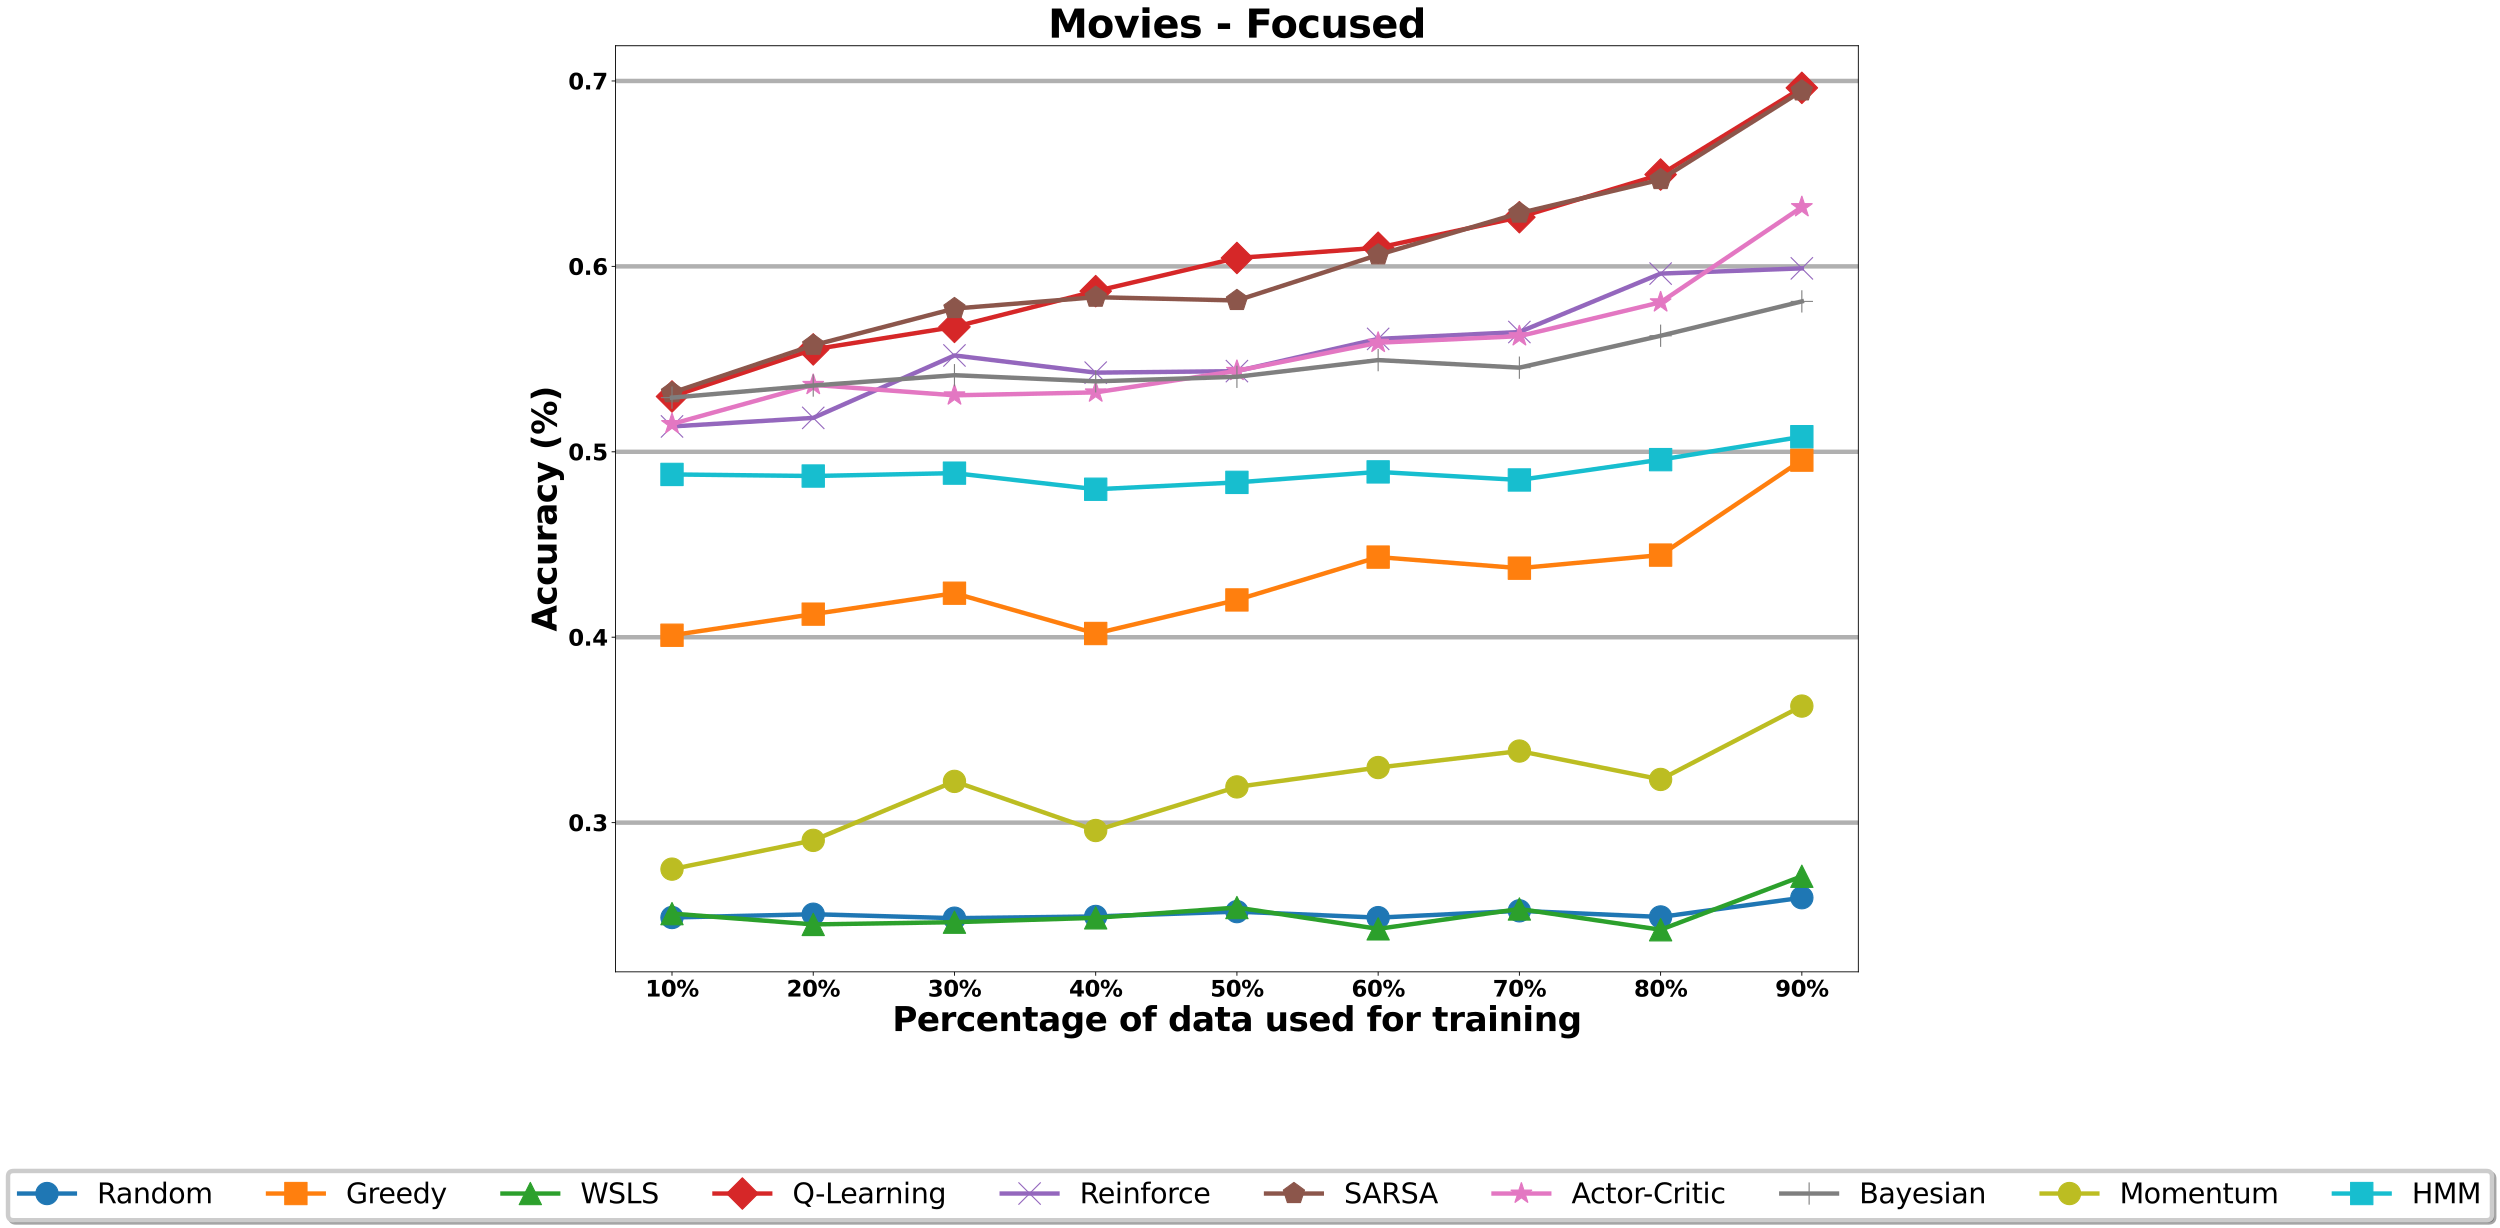 <?xml version="1.0" encoding="utf-8" standalone="no"?>
<!DOCTYPE svg PUBLIC "-//W3C//DTD SVG 1.1//EN"
  "http://www.w3.org/Graphics/SVG/1.1/DTD/svg11.dtd">
<svg xmlns:xlink="http://www.w3.org/1999/xlink" width="2244.892pt" height="1102.889pt" viewBox="0 0 2244.892 1102.889" xmlns="http://www.w3.org/2000/svg" version="1.1">
 <defs>
  <style type="text/css">*{stroke-linejoin: round; stroke-linecap: butt}</style>
 </defs>
 <g id="figure_1">
  <g id="patch_1">
   <path d="M 0 1102.889 
L 2244.892 1102.889 
L 2244.892 0 
L 0 0 
z
" style="fill: #ffffff"/>
  </g>
  <g id="axes_1">
   <g id="patch_2">
    <path d="M 552.7 872.673 
L 1668.7 872.673 
L 1668.7 41.073 
L 552.7 41.073 
z
" style="fill: #ffffff"/>
   </g>
   <g id="matplotlib.axis_1">
    <g id="xtick_1">
     <g id="line2d_1">
      <defs>
       <path id="m1425568278" d="M 0 0 
L 0 3.5 
" style="stroke: #000000; stroke-width: 0.8"/>
      </defs>
      <g>
       <use xlink:href="#m1425568278" x="603.427" y="872.673" style="stroke: #000000; stroke-width: 0.8"/>
      </g>
     </g>
     <g id="text_1">
      <!-- 10% -->
      <g transform="translate(579.491 894.87) scale(0.2 -0.2)">
       <defs>
        <path id="DejaVuSans-Bold-31" d="M 750 831 
L 1813 831 
L 1813 3847 
L 722 3622 
L 722 4441 
L 1806 4666 
L 2950 4666 
L 2950 831 
L 4013 831 
L 4013 0 
L 750 0 
L 750 831 
z
" transform="scale(0.016)"/>
        <path id="DejaVuSans-Bold-30" d="M 2944 2338 
Q 2944 3213 2780 3570 
Q 2616 3928 2228 3928 
Q 1841 3928 1675 3570 
Q 1509 3213 1509 2338 
Q 1509 1453 1675 1090 
Q 1841 728 2228 728 
Q 2613 728 2778 1090 
Q 2944 1453 2944 2338 
z
M 4147 2328 
Q 4147 1169 3647 539 
Q 3147 -91 2228 -91 
Q 1306 -91 806 539 
Q 306 1169 306 2328 
Q 306 3491 806 4120 
Q 1306 4750 2228 4750 
Q 3147 4750 3647 4120 
Q 4147 3491 4147 2328 
z
" transform="scale(0.016)"/>
        <path id="DejaVuSans-Bold-25" d="M 4959 1925 
Q 4738 1925 4616 1733 
Q 4494 1541 4494 1184 
Q 4494 825 4614 633 
Q 4734 441 4959 441 
Q 5184 441 5303 633 
Q 5422 825 5422 1184 
Q 5422 1541 5301 1733 
Q 5181 1925 4959 1925 
z
M 4959 2450 
Q 5541 2450 5875 2112 
Q 6209 1775 6209 1184 
Q 6209 594 5875 251 
Q 5541 -91 4959 -91 
Q 4378 -91 4042 251 
Q 3706 594 3706 1184 
Q 3706 1772 4042 2111 
Q 4378 2450 4959 2450 
z
M 2094 -91 
L 1403 -91 
L 4319 4750 
L 5013 4750 
L 2094 -91 
z
M 1453 4750 
Q 2034 4750 2367 4411 
Q 2700 4072 2700 3481 
Q 2700 2891 2367 2550 
Q 2034 2209 1453 2209 
Q 872 2209 539 2550 
Q 206 2891 206 3481 
Q 206 4072 539 4411 
Q 872 4750 1453 4750 
z
M 1453 4225 
Q 1228 4225 1106 4031 
Q 984 3838 984 3481 
Q 984 3122 1106 2926 
Q 1228 2731 1453 2731 
Q 1678 2731 1798 2926 
Q 1919 3122 1919 3481 
Q 1919 3838 1797 4031 
Q 1675 4225 1453 4225 
z
" transform="scale(0.016)"/>
       </defs>
       <use xlink:href="#DejaVuSans-Bold-31"/>
       <use xlink:href="#DejaVuSans-Bold-30" x="69.58"/>
       <use xlink:href="#DejaVuSans-Bold-25" x="139.16"/>
      </g>
     </g>
    </g>
    <g id="xtick_2">
     <g id="line2d_2">
      <g>
       <use xlink:href="#m1425568278" x="730.245" y="872.673" style="stroke: #000000; stroke-width: 0.8"/>
      </g>
     </g>
     <g id="text_2">
      <!-- 20% -->
      <g transform="translate(706.31 894.87) scale(0.2 -0.2)">
       <defs>
        <path id="DejaVuSans-Bold-32" d="M 1844 884 
L 3897 884 
L 3897 0 
L 506 0 
L 506 884 
L 2209 2388 
Q 2438 2594 2547 2791 
Q 2656 2988 2656 3200 
Q 2656 3528 2436 3728 
Q 2216 3928 1850 3928 
Q 1569 3928 1234 3808 
Q 900 3688 519 3450 
L 519 4475 
Q 925 4609 1322 4679 
Q 1719 4750 2100 4750 
Q 2938 4750 3402 4381 
Q 3866 4013 3866 3353 
Q 3866 2972 3669 2642 
Q 3472 2313 2841 1759 
L 1844 884 
z
" transform="scale(0.016)"/>
       </defs>
       <use xlink:href="#DejaVuSans-Bold-32"/>
       <use xlink:href="#DejaVuSans-Bold-30" x="69.58"/>
       <use xlink:href="#DejaVuSans-Bold-25" x="139.16"/>
      </g>
     </g>
    </g>
    <g id="xtick_3">
     <g id="line2d_3">
      <g>
       <use xlink:href="#m1425568278" x="857.064" y="872.673" style="stroke: #000000; stroke-width: 0.8"/>
      </g>
     </g>
     <g id="text_3">
      <!-- 30% -->
      <g transform="translate(833.128 894.87) scale(0.2 -0.2)">
       <defs>
        <path id="DejaVuSans-Bold-33" d="M 2981 2516 
Q 3453 2394 3698 2092 
Q 3944 1791 3944 1325 
Q 3944 631 3412 270 
Q 2881 -91 1863 -91 
Q 1503 -91 1142 -33 
Q 781 25 428 141 
L 428 1069 
Q 766 900 1098 814 
Q 1431 728 1753 728 
Q 2231 728 2486 893 
Q 2741 1059 2741 1369 
Q 2741 1688 2480 1852 
Q 2219 2016 1709 2016 
L 1228 2016 
L 1228 2791 
L 1734 2791 
Q 2188 2791 2409 2933 
Q 2631 3075 2631 3366 
Q 2631 3634 2415 3781 
Q 2200 3928 1806 3928 
Q 1516 3928 1219 3862 
Q 922 3797 628 3669 
L 628 4550 
Q 984 4650 1334 4700 
Q 1684 4750 2022 4750 
Q 2931 4750 3382 4451 
Q 3834 4153 3834 3553 
Q 3834 3144 3618 2883 
Q 3403 2622 2981 2516 
z
" transform="scale(0.016)"/>
       </defs>
       <use xlink:href="#DejaVuSans-Bold-33"/>
       <use xlink:href="#DejaVuSans-Bold-30" x="69.58"/>
       <use xlink:href="#DejaVuSans-Bold-25" x="139.16"/>
      </g>
     </g>
    </g>
    <g id="xtick_4">
     <g id="line2d_4">
      <g>
       <use xlink:href="#m1425568278" x="983.882" y="872.673" style="stroke: #000000; stroke-width: 0.8"/>
      </g>
     </g>
     <g id="text_4">
      <!-- 40% -->
      <g transform="translate(959.946 894.87) scale(0.2 -0.2)">
       <defs>
        <path id="DejaVuSans-Bold-34" d="M 2356 3675 
L 1038 1722 
L 2356 1722 
L 2356 3675 
z
M 2156 4666 
L 3494 4666 
L 3494 1722 
L 4159 1722 
L 4159 850 
L 3494 850 
L 3494 0 
L 2356 0 
L 2356 850 
L 288 850 
L 288 1881 
L 2156 4666 
z
" transform="scale(0.016)"/>
       </defs>
       <use xlink:href="#DejaVuSans-Bold-34"/>
       <use xlink:href="#DejaVuSans-Bold-30" x="69.58"/>
       <use xlink:href="#DejaVuSans-Bold-25" x="139.16"/>
      </g>
     </g>
    </g>
    <g id="xtick_5">
     <g id="line2d_5">
      <g>
       <use xlink:href="#m1425568278" x="1110.7" y="872.673" style="stroke: #000000; stroke-width: 0.8"/>
      </g>
     </g>
     <g id="text_5">
      <!-- 50% -->
      <g transform="translate(1086.764 894.87) scale(0.2 -0.2)">
       <defs>
        <path id="DejaVuSans-Bold-35" d="M 678 4666 
L 3669 4666 
L 3669 3781 
L 1638 3781 
L 1638 3059 
Q 1775 3097 1914 3117 
Q 2053 3138 2203 3138 
Q 3056 3138 3531 2711 
Q 4006 2284 4006 1522 
Q 4006 766 3489 337 
Q 2972 -91 2053 -91 
Q 1656 -91 1267 -14 
Q 878 63 494 219 
L 494 1166 
Q 875 947 1217 837 
Q 1559 728 1863 728 
Q 2300 728 2551 942 
Q 2803 1156 2803 1522 
Q 2803 1891 2551 2103 
Q 2300 2316 1863 2316 
Q 1603 2316 1309 2248 
Q 1016 2181 678 2041 
L 678 4666 
z
" transform="scale(0.016)"/>
       </defs>
       <use xlink:href="#DejaVuSans-Bold-35"/>
       <use xlink:href="#DejaVuSans-Bold-30" x="69.58"/>
       <use xlink:href="#DejaVuSans-Bold-25" x="139.16"/>
      </g>
     </g>
    </g>
    <g id="xtick_6">
     <g id="line2d_6">
      <g>
       <use xlink:href="#m1425568278" x="1237.518" y="872.673" style="stroke: #000000; stroke-width: 0.8"/>
      </g>
     </g>
     <g id="text_6">
      <!-- 60% -->
      <g transform="translate(1213.582 894.87) scale(0.2 -0.2)">
       <defs>
        <path id="DejaVuSans-Bold-36" d="M 2316 2303 
Q 2000 2303 1842 2098 
Q 1684 1894 1684 1484 
Q 1684 1075 1842 870 
Q 2000 666 2316 666 
Q 2634 666 2792 870 
Q 2950 1075 2950 1484 
Q 2950 1894 2792 2098 
Q 2634 2303 2316 2303 
z
M 3803 4544 
L 3803 3681 
Q 3506 3822 3243 3889 
Q 2981 3956 2731 3956 
Q 2194 3956 1894 3657 
Q 1594 3359 1544 2772 
Q 1750 2925 1990 3001 
Q 2231 3078 2516 3078 
Q 3231 3078 3670 2659 
Q 4109 2241 4109 1563 
Q 4109 813 3618 361 
Q 3128 -91 2303 -91 
Q 1394 -91 895 523 
Q 397 1138 397 2266 
Q 397 3422 980 4083 
Q 1563 4744 2578 4744 
Q 2900 4744 3203 4694 
Q 3506 4644 3803 4544 
z
" transform="scale(0.016)"/>
       </defs>
       <use xlink:href="#DejaVuSans-Bold-36"/>
       <use xlink:href="#DejaVuSans-Bold-30" x="69.58"/>
       <use xlink:href="#DejaVuSans-Bold-25" x="139.16"/>
      </g>
     </g>
    </g>
    <g id="xtick_7">
     <g id="line2d_7">
      <g>
       <use xlink:href="#m1425568278" x="1364.336" y="872.673" style="stroke: #000000; stroke-width: 0.8"/>
      </g>
     </g>
     <g id="text_7">
      <!-- 70% -->
      <g transform="translate(1340.4 894.87) scale(0.2 -0.2)">
       <defs>
        <path id="DejaVuSans-Bold-37" d="M 428 4666 
L 3944 4666 
L 3944 3988 
L 2125 0 
L 953 0 
L 2675 3781 
L 428 3781 
L 428 4666 
z
" transform="scale(0.016)"/>
       </defs>
       <use xlink:href="#DejaVuSans-Bold-37"/>
       <use xlink:href="#DejaVuSans-Bold-30" x="69.58"/>
       <use xlink:href="#DejaVuSans-Bold-25" x="139.16"/>
      </g>
     </g>
    </g>
    <g id="xtick_8">
     <g id="line2d_8">
      <g>
       <use xlink:href="#m1425568278" x="1491.155" y="872.673" style="stroke: #000000; stroke-width: 0.8"/>
      </g>
     </g>
     <g id="text_8">
      <!-- 80% -->
      <g transform="translate(1467.219 894.87) scale(0.2 -0.2)">
       <defs>
        <path id="DejaVuSans-Bold-38" d="M 2228 2088 
Q 1891 2088 1709 1903 
Q 1528 1719 1528 1375 
Q 1528 1031 1709 848 
Q 1891 666 2228 666 
Q 2563 666 2741 848 
Q 2919 1031 2919 1375 
Q 2919 1722 2741 1905 
Q 2563 2088 2228 2088 
z
M 1350 2484 
Q 925 2613 709 2878 
Q 494 3144 494 3541 
Q 494 4131 934 4440 
Q 1375 4750 2228 4750 
Q 3075 4750 3515 4442 
Q 3956 4134 3956 3541 
Q 3956 3144 3739 2878 
Q 3522 2613 3097 2484 
Q 3572 2353 3814 2058 
Q 4056 1763 4056 1313 
Q 4056 619 3595 264 
Q 3134 -91 2228 -91 
Q 1319 -91 855 264 
Q 391 619 391 1313 
Q 391 1763 633 2058 
Q 875 2353 1350 2484 
z
M 1631 3419 
Q 1631 3141 1786 2991 
Q 1941 2841 2228 2841 
Q 2509 2841 2662 2991 
Q 2816 3141 2816 3419 
Q 2816 3697 2662 3845 
Q 2509 3994 2228 3994 
Q 1941 3994 1786 3844 
Q 1631 3694 1631 3419 
z
" transform="scale(0.016)"/>
       </defs>
       <use xlink:href="#DejaVuSans-Bold-38"/>
       <use xlink:href="#DejaVuSans-Bold-30" x="69.58"/>
       <use xlink:href="#DejaVuSans-Bold-25" x="139.16"/>
      </g>
     </g>
    </g>
    <g id="xtick_9">
     <g id="line2d_9">
      <g>
       <use xlink:href="#m1425568278" x="1617.973" y="872.673" style="stroke: #000000; stroke-width: 0.8"/>
      </g>
     </g>
     <g id="text_9">
      <!-- 90% -->
      <g transform="translate(1594.037 894.87) scale(0.2 -0.2)">
       <defs>
        <path id="DejaVuSans-Bold-39" d="M 641 103 
L 641 966 
Q 928 831 1190 764 
Q 1453 697 1709 697 
Q 2247 697 2547 995 
Q 2847 1294 2900 1881 
Q 2688 1725 2447 1647 
Q 2206 1569 1925 1569 
Q 1209 1569 770 1986 
Q 331 2403 331 3084 
Q 331 3838 820 4291 
Q 1309 4744 2131 4744 
Q 3044 4744 3544 4128 
Q 4044 3513 4044 2388 
Q 4044 1231 3459 570 
Q 2875 -91 1856 -91 
Q 1528 -91 1228 -42 
Q 928 6 641 103 
z
M 2125 2350 
Q 2441 2350 2600 2554 
Q 2759 2759 2759 3169 
Q 2759 3575 2600 3781 
Q 2441 3988 2125 3988 
Q 1809 3988 1650 3781 
Q 1491 3575 1491 3169 
Q 1491 2759 1650 2554 
Q 1809 2350 2125 2350 
z
" transform="scale(0.016)"/>
       </defs>
       <use xlink:href="#DejaVuSans-Bold-39"/>
       <use xlink:href="#DejaVuSans-Bold-30" x="69.58"/>
       <use xlink:href="#DejaVuSans-Bold-25" x="139.16"/>
      </g>
     </g>
    </g>
    <g id="text_10">
     <!-- Percentage of data used for training -->
     <g transform="translate(801.285 925.825) scale(0.3 -0.3)">
      <defs>
       <path id="DejaVuSans-Bold-50" d="M 588 4666 
L 2584 4666 
Q 3475 4666 3951 4270 
Q 4428 3875 4428 3144 
Q 4428 2409 3951 2014 
Q 3475 1619 2584 1619 
L 1791 1619 
L 1791 0 
L 588 0 
L 588 4666 
z
M 1791 3794 
L 1791 2491 
L 2456 2491 
Q 2806 2491 2997 2661 
Q 3188 2831 3188 3144 
Q 3188 3456 2997 3625 
Q 2806 3794 2456 3794 
L 1791 3794 
z
" transform="scale(0.016)"/>
       <path id="DejaVuSans-Bold-65" d="M 4031 1759 
L 4031 1441 
L 1416 1441 
Q 1456 1047 1700 850 
Q 1944 653 2381 653 
Q 2734 653 3104 758 
Q 3475 863 3866 1075 
L 3866 213 
Q 3469 63 3072 -14 
Q 2675 -91 2278 -91 
Q 1328 -91 801 392 
Q 275 875 275 1747 
Q 275 2603 792 3093 
Q 1309 3584 2216 3584 
Q 3041 3584 3536 3087 
Q 4031 2591 4031 1759 
z
M 2881 2131 
Q 2881 2450 2695 2645 
Q 2509 2841 2209 2841 
Q 1884 2841 1681 2658 
Q 1478 2475 1428 2131 
L 2881 2131 
z
" transform="scale(0.016)"/>
       <path id="DejaVuSans-Bold-72" d="M 3138 2547 
Q 2991 2616 2845 2648 
Q 2700 2681 2553 2681 
Q 2122 2681 1889 2404 
Q 1656 2128 1656 1613 
L 1656 0 
L 538 0 
L 538 3500 
L 1656 3500 
L 1656 2925 
Q 1872 3269 2151 3426 
Q 2431 3584 2822 3584 
Q 2878 3584 2943 3579 
Q 3009 3575 3134 3559 
L 3138 2547 
z
" transform="scale(0.016)"/>
       <path id="DejaVuSans-Bold-63" d="M 3366 3391 
L 3366 2478 
Q 3138 2634 2908 2709 
Q 2678 2784 2431 2784 
Q 1963 2784 1702 2511 
Q 1441 2238 1441 1747 
Q 1441 1256 1702 982 
Q 1963 709 2431 709 
Q 2694 709 2930 787 
Q 3166 866 3366 1019 
L 3366 103 
Q 3103 6 2833 -42 
Q 2563 -91 2291 -91 
Q 1344 -91 809 395 
Q 275 881 275 1747 
Q 275 2613 809 3098 
Q 1344 3584 2291 3584 
Q 2566 3584 2833 3536 
Q 3100 3488 3366 3391 
z
" transform="scale(0.016)"/>
       <path id="DejaVuSans-Bold-6e" d="M 4056 2131 
L 4056 0 
L 2931 0 
L 2931 347 
L 2931 1631 
Q 2931 2084 2911 2256 
Q 2891 2428 2841 2509 
Q 2775 2619 2662 2680 
Q 2550 2741 2406 2741 
Q 2056 2741 1856 2470 
Q 1656 2200 1656 1722 
L 1656 0 
L 538 0 
L 538 3500 
L 1656 3500 
L 1656 2988 
Q 1909 3294 2193 3439 
Q 2478 3584 2822 3584 
Q 3428 3584 3742 3212 
Q 4056 2841 4056 2131 
z
" transform="scale(0.016)"/>
       <path id="DejaVuSans-Bold-74" d="M 1759 4494 
L 1759 3500 
L 2913 3500 
L 2913 2700 
L 1759 2700 
L 1759 1216 
Q 1759 972 1856 886 
Q 1953 800 2241 800 
L 2816 800 
L 2816 0 
L 1856 0 
Q 1194 0 917 276 
Q 641 553 641 1216 
L 641 2700 
L 84 2700 
L 84 3500 
L 641 3500 
L 641 4494 
L 1759 4494 
z
" transform="scale(0.016)"/>
       <path id="DejaVuSans-Bold-61" d="M 2106 1575 
Q 1756 1575 1579 1456 
Q 1403 1338 1403 1106 
Q 1403 894 1545 773 
Q 1688 653 1941 653 
Q 2256 653 2472 879 
Q 2688 1106 2688 1447 
L 2688 1575 
L 2106 1575 
z
M 3816 1997 
L 3816 0 
L 2688 0 
L 2688 519 
Q 2463 200 2181 54 
Q 1900 -91 1497 -91 
Q 953 -91 614 226 
Q 275 544 275 1050 
Q 275 1666 698 1953 
Q 1122 2241 2028 2241 
L 2688 2241 
L 2688 2328 
Q 2688 2594 2478 2717 
Q 2269 2841 1825 2841 
Q 1466 2841 1156 2769 
Q 847 2697 581 2553 
L 581 3406 
Q 941 3494 1303 3539 
Q 1666 3584 2028 3584 
Q 2975 3584 3395 3211 
Q 3816 2838 3816 1997 
z
" transform="scale(0.016)"/>
       <path id="DejaVuSans-Bold-67" d="M 2919 594 
Q 2688 288 2409 144 
Q 2131 0 1766 0 
Q 1125 0 706 504 
Q 288 1009 288 1791 
Q 288 2575 706 3076 
Q 1125 3578 1766 3578 
Q 2131 3578 2409 3434 
Q 2688 3291 2919 2981 
L 2919 3500 
L 4044 3500 
L 4044 353 
Q 4044 -491 3511 -936 
Q 2978 -1381 1966 -1381 
Q 1638 -1381 1331 -1331 
Q 1025 -1281 716 -1178 
L 716 -306 
Q 1009 -475 1290 -558 
Q 1572 -641 1856 -641 
Q 2406 -641 2662 -400 
Q 2919 -159 2919 353 
L 2919 594 
z
M 2181 2772 
Q 1834 2772 1640 2515 
Q 1447 2259 1447 1791 
Q 1447 1309 1634 1061 
Q 1822 813 2181 813 
Q 2531 813 2725 1069 
Q 2919 1325 2919 1791 
Q 2919 2259 2725 2515 
Q 2531 2772 2181 2772 
z
" transform="scale(0.016)"/>
       <path id="DejaVuSans-Bold-20" transform="scale(0.016)"/>
       <path id="DejaVuSans-Bold-6f" d="M 2203 2784 
Q 1831 2784 1636 2517 
Q 1441 2250 1441 1747 
Q 1441 1244 1636 976 
Q 1831 709 2203 709 
Q 2569 709 2762 976 
Q 2956 1244 2956 1747 
Q 2956 2250 2762 2517 
Q 2569 2784 2203 2784 
z
M 2203 3584 
Q 3106 3584 3614 3096 
Q 4122 2609 4122 1747 
Q 4122 884 3614 396 
Q 3106 -91 2203 -91 
Q 1297 -91 786 396 
Q 275 884 275 1747 
Q 275 2609 786 3096 
Q 1297 3584 2203 3584 
z
" transform="scale(0.016)"/>
       <path id="DejaVuSans-Bold-66" d="M 2841 4863 
L 2841 4128 
L 2222 4128 
Q 1984 4128 1890 4042 
Q 1797 3956 1797 3744 
L 1797 3500 
L 2753 3500 
L 2753 2700 
L 1797 2700 
L 1797 0 
L 678 0 
L 678 2700 
L 122 2700 
L 122 3500 
L 678 3500 
L 678 3744 
Q 678 4316 997 4589 
Q 1316 4863 1984 4863 
L 2841 4863 
z
" transform="scale(0.016)"/>
       <path id="DejaVuSans-Bold-64" d="M 2919 2988 
L 2919 4863 
L 4044 4863 
L 4044 0 
L 2919 0 
L 2919 506 
Q 2688 197 2409 53 
Q 2131 -91 1766 -91 
Q 1119 -91 703 423 
Q 288 938 288 1747 
Q 288 2556 703 3070 
Q 1119 3584 1766 3584 
Q 2128 3584 2408 3439 
Q 2688 3294 2919 2988 
z
M 2181 722 
Q 2541 722 2730 984 
Q 2919 1247 2919 1747 
Q 2919 2247 2730 2509 
Q 2541 2772 2181 2772 
Q 1825 2772 1636 2509 
Q 1447 2247 1447 1747 
Q 1447 1247 1636 984 
Q 1825 722 2181 722 
z
" transform="scale(0.016)"/>
       <path id="DejaVuSans-Bold-75" d="M 500 1363 
L 500 3500 
L 1625 3500 
L 1625 3150 
Q 1625 2866 1622 2436 
Q 1619 2006 1619 1863 
Q 1619 1441 1641 1255 
Q 1663 1069 1716 984 
Q 1784 875 1895 815 
Q 2006 756 2150 756 
Q 2500 756 2700 1025 
Q 2900 1294 2900 1772 
L 2900 3500 
L 4019 3500 
L 4019 0 
L 2900 0 
L 2900 506 
Q 2647 200 2364 54 
Q 2081 -91 1741 -91 
Q 1134 -91 817 281 
Q 500 653 500 1363 
z
" transform="scale(0.016)"/>
       <path id="DejaVuSans-Bold-73" d="M 3272 3391 
L 3272 2541 
Q 2913 2691 2578 2766 
Q 2244 2841 1947 2841 
Q 1628 2841 1473 2761 
Q 1319 2681 1319 2516 
Q 1319 2381 1436 2309 
Q 1553 2238 1856 2203 
L 2053 2175 
Q 2913 2066 3209 1816 
Q 3506 1566 3506 1031 
Q 3506 472 3093 190 
Q 2681 -91 1863 -91 
Q 1516 -91 1145 -36 
Q 775 19 384 128 
L 384 978 
Q 719 816 1070 734 
Q 1422 653 1784 653 
Q 2113 653 2278 743 
Q 2444 834 2444 1013 
Q 2444 1163 2330 1236 
Q 2216 1309 1875 1350 
L 1678 1375 
Q 931 1469 631 1722 
Q 331 1975 331 2491 
Q 331 3047 712 3315 
Q 1094 3584 1881 3584 
Q 2191 3584 2531 3537 
Q 2872 3491 3272 3391 
z
" transform="scale(0.016)"/>
       <path id="DejaVuSans-Bold-69" d="M 538 3500 
L 1656 3500 
L 1656 0 
L 538 0 
L 538 3500 
z
M 538 4863 
L 1656 4863 
L 1656 3950 
L 538 3950 
L 538 4863 
z
" transform="scale(0.016)"/>
      </defs>
      <use xlink:href="#DejaVuSans-Bold-50"/>
      <use xlink:href="#DejaVuSans-Bold-65" x="73.291"/>
      <use xlink:href="#DejaVuSans-Bold-72" x="141.113"/>
      <use xlink:href="#DejaVuSans-Bold-63" x="190.43"/>
      <use xlink:href="#DejaVuSans-Bold-65" x="249.707"/>
      <use xlink:href="#DejaVuSans-Bold-6e" x="317.529"/>
      <use xlink:href="#DejaVuSans-Bold-74" x="388.721"/>
      <use xlink:href="#DejaVuSans-Bold-61" x="436.523"/>
      <use xlink:href="#DejaVuSans-Bold-67" x="504.004"/>
      <use xlink:href="#DejaVuSans-Bold-65" x="575.586"/>
      <use xlink:href="#DejaVuSans-Bold-20" x="643.408"/>
      <use xlink:href="#DejaVuSans-Bold-6f" x="678.223"/>
      <use xlink:href="#DejaVuSans-Bold-66" x="746.924"/>
      <use xlink:href="#DejaVuSans-Bold-20" x="790.43"/>
      <use xlink:href="#DejaVuSans-Bold-64" x="825.244"/>
      <use xlink:href="#DejaVuSans-Bold-61" x="896.826"/>
      <use xlink:href="#DejaVuSans-Bold-74" x="964.307"/>
      <use xlink:href="#DejaVuSans-Bold-61" x="1012.109"/>
      <use xlink:href="#DejaVuSans-Bold-20" x="1079.59"/>
      <use xlink:href="#DejaVuSans-Bold-75" x="1114.404"/>
      <use xlink:href="#DejaVuSans-Bold-73" x="1185.596"/>
      <use xlink:href="#DejaVuSans-Bold-65" x="1245.117"/>
      <use xlink:href="#DejaVuSans-Bold-64" x="1312.939"/>
      <use xlink:href="#DejaVuSans-Bold-20" x="1384.521"/>
      <use xlink:href="#DejaVuSans-Bold-66" x="1419.336"/>
      <use xlink:href="#DejaVuSans-Bold-6f" x="1462.842"/>
      <use xlink:href="#DejaVuSans-Bold-72" x="1531.543"/>
      <use xlink:href="#DejaVuSans-Bold-20" x="1580.859"/>
      <use xlink:href="#DejaVuSans-Bold-74" x="1615.674"/>
      <use xlink:href="#DejaVuSans-Bold-72" x="1663.477"/>
      <use xlink:href="#DejaVuSans-Bold-61" x="1712.793"/>
      <use xlink:href="#DejaVuSans-Bold-69" x="1780.273"/>
      <use xlink:href="#DejaVuSans-Bold-6e" x="1814.551"/>
      <use xlink:href="#DejaVuSans-Bold-69" x="1885.742"/>
      <use xlink:href="#DejaVuSans-Bold-6e" x="1920.02"/>
      <use xlink:href="#DejaVuSans-Bold-67" x="1991.211"/>
     </g>
    </g>
   </g>
   <g id="matplotlib.axis_2">
    <g id="ytick_1">
     <g id="line2d_10">
      <path d="M 552.7 738.68 
L 1668.7 738.68 
" clip-path="url(#pb47c5fb1a5)" style="fill: none; stroke: #b0b0b0; stroke-width: 4; stroke-linecap: square"/>
     </g>
     <g id="line2d_11">
      <defs>
       <path id="mfb9e07529b" d="M 0 0 
L -3.5 0 
" style="stroke: #000000; stroke-width: 0.8"/>
      </defs>
      <g>
       <use xlink:href="#mfb9e07529b" x="552.7" y="738.68" style="stroke: #000000; stroke-width: 0.8"/>
      </g>
     </g>
     <g id="text_11">
      <!-- 0.3 -->
      <g transform="translate(510.272 746.279) scale(0.2 -0.2)">
       <defs>
        <path id="DejaVuSans-Bold-2e" d="M 653 1209 
L 1778 1209 
L 1778 0 
L 653 0 
L 653 1209 
z
" transform="scale(0.016)"/>
       </defs>
       <use xlink:href="#DejaVuSans-Bold-30"/>
       <use xlink:href="#DejaVuSans-Bold-2e" x="69.58"/>
       <use xlink:href="#DejaVuSans-Bold-33" x="107.568"/>
      </g>
     </g>
    </g>
    <g id="ytick_2">
     <g id="line2d_12">
      <path d="M 552.7 572.188 
L 1668.7 572.188 
" clip-path="url(#pb47c5fb1a5)" style="fill: none; stroke: #b0b0b0; stroke-width: 4; stroke-linecap: square"/>
     </g>
     <g id="line2d_13">
      <g>
       <use xlink:href="#mfb9e07529b" x="552.7" y="572.188" style="stroke: #000000; stroke-width: 0.8"/>
      </g>
     </g>
     <g id="text_12">
      <!-- 0.4 -->
      <g transform="translate(510.272 579.787) scale(0.2 -0.2)">
       <use xlink:href="#DejaVuSans-Bold-30"/>
       <use xlink:href="#DejaVuSans-Bold-2e" x="69.58"/>
       <use xlink:href="#DejaVuSans-Bold-34" x="107.568"/>
      </g>
     </g>
    </g>
    <g id="ytick_3">
     <g id="line2d_14">
      <path d="M 552.7 405.697 
L 1668.7 405.697 
" clip-path="url(#pb47c5fb1a5)" style="fill: none; stroke: #b0b0b0; stroke-width: 4; stroke-linecap: square"/>
     </g>
     <g id="line2d_15">
      <g>
       <use xlink:href="#mfb9e07529b" x="552.7" y="405.697" style="stroke: #000000; stroke-width: 0.8"/>
      </g>
     </g>
     <g id="text_13">
      <!-- 0.5 -->
      <g transform="translate(510.272 413.295) scale(0.2 -0.2)">
       <use xlink:href="#DejaVuSans-Bold-30"/>
       <use xlink:href="#DejaVuSans-Bold-2e" x="69.58"/>
       <use xlink:href="#DejaVuSans-Bold-35" x="107.568"/>
      </g>
     </g>
    </g>
    <g id="ytick_4">
     <g id="line2d_16">
      <path d="M 552.7 239.205 
L 1668.7 239.205 
" clip-path="url(#pb47c5fb1a5)" style="fill: none; stroke: #b0b0b0; stroke-width: 4; stroke-linecap: square"/>
     </g>
     <g id="line2d_17">
      <g>
       <use xlink:href="#mfb9e07529b" x="552.7" y="239.205" style="stroke: #000000; stroke-width: 0.8"/>
      </g>
     </g>
     <g id="text_14">
      <!-- 0.6 -->
      <g transform="translate(510.272 246.803) scale(0.2 -0.2)">
       <use xlink:href="#DejaVuSans-Bold-30"/>
       <use xlink:href="#DejaVuSans-Bold-2e" x="69.58"/>
       <use xlink:href="#DejaVuSans-Bold-36" x="107.568"/>
      </g>
     </g>
    </g>
    <g id="ytick_5">
     <g id="line2d_18">
      <path d="M 552.7 72.713 
L 1668.7 72.713 
" clip-path="url(#pb47c5fb1a5)" style="fill: none; stroke: #b0b0b0; stroke-width: 4; stroke-linecap: square"/>
     </g>
     <g id="line2d_19">
      <g>
       <use xlink:href="#mfb9e07529b" x="552.7" y="72.713" style="stroke: #000000; stroke-width: 0.8"/>
      </g>
     </g>
     <g id="text_15">
      <!-- 0.7 -->
      <g transform="translate(510.272 80.312) scale(0.2 -0.2)">
       <use xlink:href="#DejaVuSans-Bold-30"/>
       <use xlink:href="#DejaVuSans-Bold-2e" x="69.58"/>
       <use xlink:href="#DejaVuSans-Bold-37" x="107.568"/>
      </g>
     </g>
    </g>
    <g id="text_16">
     <!-- Accuracy (%) -->
     <g transform="translate(499.798 567.098) rotate(-90) scale(0.3 -0.3)">
      <defs>
       <path id="DejaVuSans-Bold-41" d="M 3419 850 
L 1538 850 
L 1241 0 
L 31 0 
L 1759 4666 
L 3194 4666 
L 4922 0 
L 3713 0 
L 3419 850 
z
M 1838 1716 
L 3116 1716 
L 2478 3572 
L 1838 1716 
z
" transform="scale(0.016)"/>
       <path id="DejaVuSans-Bold-79" d="M 78 3500 
L 1197 3500 
L 2138 1125 
L 2938 3500 
L 4056 3500 
L 2584 -331 
Q 2363 -916 2067 -1148 
Q 1772 -1381 1288 -1381 
L 641 -1381 
L 641 -647 
L 991 -647 
Q 1275 -647 1404 -556 
Q 1534 -466 1606 -231 
L 1638 -134 
L 78 3500 
z
" transform="scale(0.016)"/>
       <path id="DejaVuSans-Bold-28" d="M 2413 -844 
L 1484 -844 
Q 1006 -72 778 623 
Q 550 1319 550 2003 
Q 550 2688 779 3389 
Q 1009 4091 1484 4856 
L 2413 4856 
Q 2013 4116 1813 3408 
Q 1613 2700 1613 2009 
Q 1613 1319 1811 609 
Q 2009 -100 2413 -844 
z
" transform="scale(0.016)"/>
       <path id="DejaVuSans-Bold-29" d="M 513 -844 
Q 913 -100 1113 609 
Q 1313 1319 1313 2009 
Q 1313 2700 1113 3408 
Q 913 4116 513 4856 
L 1441 4856 
Q 1916 4091 2145 3389 
Q 2375 2688 2375 2003 
Q 2375 1319 2147 623 
Q 1919 -72 1441 -844 
L 513 -844 
z
" transform="scale(0.016)"/>
      </defs>
      <use xlink:href="#DejaVuSans-Bold-41"/>
      <use xlink:href="#DejaVuSans-Bold-63" x="77.393"/>
      <use xlink:href="#DejaVuSans-Bold-63" x="136.67"/>
      <use xlink:href="#DejaVuSans-Bold-75" x="195.947"/>
      <use xlink:href="#DejaVuSans-Bold-72" x="267.139"/>
      <use xlink:href="#DejaVuSans-Bold-61" x="316.455"/>
      <use xlink:href="#DejaVuSans-Bold-63" x="383.936"/>
      <use xlink:href="#DejaVuSans-Bold-79" x="443.213"/>
      <use xlink:href="#DejaVuSans-Bold-20" x="508.398"/>
      <use xlink:href="#DejaVuSans-Bold-28" x="543.213"/>
      <use xlink:href="#DejaVuSans-Bold-25" x="588.916"/>
      <use xlink:href="#DejaVuSans-Bold-29" x="689.111"/>
     </g>
    </g>
   </g>
   <g id="line2d_20">
    <path d="M 603.427 823.879 
L 730.245 820.926 
L 857.064 824.49 
L 983.882 822.935 
L 1110.7 818.595 
L 1237.518 823.993 
L 1364.336 817.869 
L 1491.155 823.378 
L 1617.973 806.101 
" clip-path="url(#pb47c5fb1a5)" style="fill: none; stroke: #1f77b4; stroke-width: 4; stroke-linecap: square"/>
    <defs>
     <path id="m3c74081762" d="M 0 10 
C 2.652 10 5.196 8.946 7.071 7.071 
C 8.946 5.196 10 2.652 10 0 
C 10 -2.652 8.946 -5.196 7.071 -7.071 
C 5.196 -8.946 2.652 -10 0 -10 
C -2.652 -10 -5.196 -8.946 -7.071 -7.071 
C -8.946 -5.196 -10 -2.652 -10 0 
C -10 2.652 -8.946 5.196 -7.071 7.071 
C -5.196 8.946 -2.652 10 0 10 
z
" style="stroke: #1f77b4"/>
    </defs>
    <g clip-path="url(#pb47c5fb1a5)">
     <use xlink:href="#m3c74081762" x="603.427" y="823.879" style="fill: #1f77b4; stroke: #1f77b4"/>
     <use xlink:href="#m3c74081762" x="730.245" y="820.926" style="fill: #1f77b4; stroke: #1f77b4"/>
     <use xlink:href="#m3c74081762" x="857.064" y="824.49" style="fill: #1f77b4; stroke: #1f77b4"/>
     <use xlink:href="#m3c74081762" x="983.882" y="822.935" style="fill: #1f77b4; stroke: #1f77b4"/>
     <use xlink:href="#m3c74081762" x="1110.7" y="818.595" style="fill: #1f77b4; stroke: #1f77b4"/>
     <use xlink:href="#m3c74081762" x="1237.518" y="823.993" style="fill: #1f77b4; stroke: #1f77b4"/>
     <use xlink:href="#m3c74081762" x="1364.336" y="817.869" style="fill: #1f77b4; stroke: #1f77b4"/>
     <use xlink:href="#m3c74081762" x="1491.155" y="823.378" style="fill: #1f77b4; stroke: #1f77b4"/>
     <use xlink:href="#m3c74081762" x="1617.973" y="806.101" style="fill: #1f77b4; stroke: #1f77b4"/>
    </g>
   </g>
   <g id="line2d_21">
    <path d="M 603.427 570.427 
L 730.245 551.46 
L 857.064 532.664 
L 983.882 568.849 
L 1110.7 538.711 
L 1237.518 500.23 
L 1364.336 510.19 
L 1491.155 498.434 
L 1617.973 413.175 
" clip-path="url(#pb47c5fb1a5)" style="fill: none; stroke: #ff7f0e; stroke-width: 4; stroke-linecap: square"/>
    <defs>
     <path id="m621a3eb7b3" d="M -10 10 
L 10 10 
L 10 -10 
L -10 -10 
z
" style="stroke: #ff7f0e; stroke-linejoin: miter"/>
    </defs>
    <g clip-path="url(#pb47c5fb1a5)">
     <use xlink:href="#m621a3eb7b3" x="603.427" y="570.427" style="fill: #ff7f0e; stroke: #ff7f0e; stroke-linejoin: miter"/>
     <use xlink:href="#m621a3eb7b3" x="730.245" y="551.46" style="fill: #ff7f0e; stroke: #ff7f0e; stroke-linejoin: miter"/>
     <use xlink:href="#m621a3eb7b3" x="857.064" y="532.664" style="fill: #ff7f0e; stroke: #ff7f0e; stroke-linejoin: miter"/>
     <use xlink:href="#m621a3eb7b3" x="983.882" y="568.849" style="fill: #ff7f0e; stroke: #ff7f0e; stroke-linejoin: miter"/>
     <use xlink:href="#m621a3eb7b3" x="1110.7" y="538.711" style="fill: #ff7f0e; stroke: #ff7f0e; stroke-linejoin: miter"/>
     <use xlink:href="#m621a3eb7b3" x="1237.518" y="500.23" style="fill: #ff7f0e; stroke: #ff7f0e; stroke-linejoin: miter"/>
     <use xlink:href="#m621a3eb7b3" x="1364.336" y="510.19" style="fill: #ff7f0e; stroke: #ff7f0e; stroke-linejoin: miter"/>
     <use xlink:href="#m621a3eb7b3" x="1491.155" y="498.434" style="fill: #ff7f0e; stroke: #ff7f0e; stroke-linejoin: miter"/>
     <use xlink:href="#m621a3eb7b3" x="1617.973" y="413.175" style="fill: #ff7f0e; stroke: #ff7f0e; stroke-linejoin: miter"/>
    </g>
   </g>
   <g id="line2d_22">
    <path d="M 603.427 820.378 
L 730.245 830.085 
L 857.064 828.071 
L 983.882 824.159 
L 1110.7 814.927 
L 1237.518 834.075 
L 1364.336 816.219 
L 1491.155 834.873 
L 1617.973 786.826 
" clip-path="url(#pb47c5fb1a5)" style="fill: none; stroke: #2ca02c; stroke-width: 4; stroke-linecap: square"/>
    <defs>
     <path id="m20043179df" d="M 0 -10 
L -10 10 
L 10 10 
z
" style="stroke: #2ca02c; stroke-linejoin: miter"/>
    </defs>
    <g clip-path="url(#pb47c5fb1a5)">
     <use xlink:href="#m20043179df" x="603.427" y="820.378" style="fill: #2ca02c; stroke: #2ca02c; stroke-linejoin: miter"/>
     <use xlink:href="#m20043179df" x="730.245" y="830.085" style="fill: #2ca02c; stroke: #2ca02c; stroke-linejoin: miter"/>
     <use xlink:href="#m20043179df" x="857.064" y="828.071" style="fill: #2ca02c; stroke: #2ca02c; stroke-linejoin: miter"/>
     <use xlink:href="#m20043179df" x="983.882" y="824.159" style="fill: #2ca02c; stroke: #2ca02c; stroke-linejoin: miter"/>
     <use xlink:href="#m20043179df" x="1110.7" y="814.927" style="fill: #2ca02c; stroke: #2ca02c; stroke-linejoin: miter"/>
     <use xlink:href="#m20043179df" x="1237.518" y="834.075" style="fill: #2ca02c; stroke: #2ca02c; stroke-linejoin: miter"/>
     <use xlink:href="#m20043179df" x="1364.336" y="816.219" style="fill: #2ca02c; stroke: #2ca02c; stroke-linejoin: miter"/>
     <use xlink:href="#m20043179df" x="1491.155" y="834.873" style="fill: #2ca02c; stroke: #2ca02c; stroke-linejoin: miter"/>
     <use xlink:href="#m20043179df" x="1617.973" y="786.826" style="fill: #2ca02c; stroke: #2ca02c; stroke-linejoin: miter"/>
    </g>
   </g>
   <g id="line2d_23">
    <path d="M 603.427 356.03 
L 730.245 313.765 
L 857.064 293.532 
L 983.882 261.429 
L 1110.7 231.653 
L 1237.518 222.439 
L 1364.336 195.041 
L 1491.155 156.725 
L 1617.973 78.873 
" clip-path="url(#pb47c5fb1a5)" style="fill: none; stroke: #d62728; stroke-width: 4; stroke-linecap: square"/>
    <defs>
     <path id="m6bd81cbdf2" d="M -0 14.142 
L 14.142 0 
L 0 -14.142 
L -14.142 -0 
z
" style="stroke: #d62728; stroke-linejoin: miter"/>
    </defs>
    <g clip-path="url(#pb47c5fb1a5)">
     <use xlink:href="#m6bd81cbdf2" x="603.427" y="356.03" style="fill: #d62728; stroke: #d62728; stroke-linejoin: miter"/>
     <use xlink:href="#m6bd81cbdf2" x="730.245" y="313.765" style="fill: #d62728; stroke: #d62728; stroke-linejoin: miter"/>
     <use xlink:href="#m6bd81cbdf2" x="857.064" y="293.532" style="fill: #d62728; stroke: #d62728; stroke-linejoin: miter"/>
     <use xlink:href="#m6bd81cbdf2" x="983.882" y="261.429" style="fill: #d62728; stroke: #d62728; stroke-linejoin: miter"/>
     <use xlink:href="#m6bd81cbdf2" x="1110.7" y="231.653" style="fill: #d62728; stroke: #d62728; stroke-linejoin: miter"/>
     <use xlink:href="#m6bd81cbdf2" x="1237.518" y="222.439" style="fill: #d62728; stroke: #d62728; stroke-linejoin: miter"/>
     <use xlink:href="#m6bd81cbdf2" x="1364.336" y="195.041" style="fill: #d62728; stroke: #d62728; stroke-linejoin: miter"/>
     <use xlink:href="#m6bd81cbdf2" x="1491.155" y="156.725" style="fill: #d62728; stroke: #d62728; stroke-linejoin: miter"/>
     <use xlink:href="#m6bd81cbdf2" x="1617.973" y="78.873" style="fill: #d62728; stroke: #d62728; stroke-linejoin: miter"/>
    </g>
   </g>
   <g id="line2d_24">
    <path d="M 603.427 382.92 
L 730.245 375.229 
L 857.064 319.184 
L 983.882 334.621 
L 1110.7 333.245 
L 1237.518 304.306 
L 1364.336 298.138 
L 1491.155 245.672 
L 1617.973 240.976 
" clip-path="url(#pb47c5fb1a5)" style="fill: none; stroke: #9467bd; stroke-width: 4; stroke-linecap: square"/>
    <defs>
     <path id="m8e5b11de3f" d="M -10 10 
L 10 -10 
M -10 -10 
L 10 10 
" style="stroke: #9467bd"/>
    </defs>
    <g clip-path="url(#pb47c5fb1a5)">
     <use xlink:href="#m8e5b11de3f" x="603.427" y="382.92" style="fill: #9467bd; stroke: #9467bd"/>
     <use xlink:href="#m8e5b11de3f" x="730.245" y="375.229" style="fill: #9467bd; stroke: #9467bd"/>
     <use xlink:href="#m8e5b11de3f" x="857.064" y="319.184" style="fill: #9467bd; stroke: #9467bd"/>
     <use xlink:href="#m8e5b11de3f" x="983.882" y="334.621" style="fill: #9467bd; stroke: #9467bd"/>
     <use xlink:href="#m8e5b11de3f" x="1110.7" y="333.245" style="fill: #9467bd; stroke: #9467bd"/>
     <use xlink:href="#m8e5b11de3f" x="1237.518" y="304.306" style="fill: #9467bd; stroke: #9467bd"/>
     <use xlink:href="#m8e5b11de3f" x="1364.336" y="298.138" style="fill: #9467bd; stroke: #9467bd"/>
     <use xlink:href="#m8e5b11de3f" x="1491.155" y="245.672" style="fill: #9467bd; stroke: #9467bd"/>
     <use xlink:href="#m8e5b11de3f" x="1617.973" y="240.976" style="fill: #9467bd; stroke: #9467bd"/>
    </g>
   </g>
   <g id="line2d_25">
    <path d="M 603.427 352.618 
L 730.245 310.037 
L 857.064 277.062 
L 983.882 266.873 
L 1110.7 269.813 
L 1237.518 228.865 
L 1364.336 191.382 
L 1491.155 161.271 
L 1617.973 81.622 
" clip-path="url(#pb47c5fb1a5)" style="fill: none; stroke: #8c564b; stroke-width: 4; stroke-linecap: square"/>
    <defs>
     <path id="mb102750e70" d="M 0 -10 
L -9.511 -3.09 
L -5.878 8.09 
L 5.878 8.09 
L 9.511 -3.09 
z
" style="stroke: #8c564b; stroke-linejoin: miter"/>
    </defs>
    <g clip-path="url(#pb47c5fb1a5)">
     <use xlink:href="#mb102750e70" x="603.427" y="352.618" style="fill: #8c564b; stroke: #8c564b; stroke-linejoin: miter"/>
     <use xlink:href="#mb102750e70" x="730.245" y="310.037" style="fill: #8c564b; stroke: #8c564b; stroke-linejoin: miter"/>
     <use xlink:href="#mb102750e70" x="857.064" y="277.062" style="fill: #8c564b; stroke: #8c564b; stroke-linejoin: miter"/>
     <use xlink:href="#mb102750e70" x="983.882" y="266.873" style="fill: #8c564b; stroke: #8c564b; stroke-linejoin: miter"/>
     <use xlink:href="#mb102750e70" x="1110.7" y="269.813" style="fill: #8c564b; stroke: #8c564b; stroke-linejoin: miter"/>
     <use xlink:href="#mb102750e70" x="1237.518" y="228.865" style="fill: #8c564b; stroke: #8c564b; stroke-linejoin: miter"/>
     <use xlink:href="#mb102750e70" x="1364.336" y="191.382" style="fill: #8c564b; stroke: #8c564b; stroke-linejoin: miter"/>
     <use xlink:href="#mb102750e70" x="1491.155" y="161.271" style="fill: #8c564b; stroke: #8c564b; stroke-linejoin: miter"/>
     <use xlink:href="#mb102750e70" x="1617.973" y="81.622" style="fill: #8c564b; stroke: #8c564b; stroke-linejoin: miter"/>
    </g>
   </g>
   <g id="line2d_26">
    <path d="M 603.427 380.709 
L 730.245 345.6 
L 857.064 354.981 
L 983.882 352.348 
L 1110.7 333.013 
L 1237.518 307.75 
L 1364.336 301.859 
L 1491.155 271.406 
L 1617.973 185.938 
" clip-path="url(#pb47c5fb1a5)" style="fill: none; stroke: #e377c2; stroke-width: 4; stroke-linecap: square"/>
    <defs>
     <path id="m1498003000" d="M 0 -10 
L -2.245 -3.09 
L -9.511 -3.09 
L -3.633 1.18 
L -5.878 8.09 
L -0 3.82 
L 5.878 8.09 
L 3.633 1.18 
L 9.511 -3.09 
L 2.245 -3.09 
z
" style="stroke: #e377c2; stroke-linejoin: bevel"/>
    </defs>
    <g clip-path="url(#pb47c5fb1a5)">
     <use xlink:href="#m1498003000" x="603.427" y="380.709" style="fill: #e377c2; stroke: #e377c2; stroke-linejoin: bevel"/>
     <use xlink:href="#m1498003000" x="730.245" y="345.6" style="fill: #e377c2; stroke: #e377c2; stroke-linejoin: bevel"/>
     <use xlink:href="#m1498003000" x="857.064" y="354.981" style="fill: #e377c2; stroke: #e377c2; stroke-linejoin: bevel"/>
     <use xlink:href="#m1498003000" x="983.882" y="352.348" style="fill: #e377c2; stroke: #e377c2; stroke-linejoin: bevel"/>
     <use xlink:href="#m1498003000" x="1110.7" y="333.013" style="fill: #e377c2; stroke: #e377c2; stroke-linejoin: bevel"/>
     <use xlink:href="#m1498003000" x="1237.518" y="307.75" style="fill: #e377c2; stroke: #e377c2; stroke-linejoin: bevel"/>
     <use xlink:href="#m1498003000" x="1364.336" y="301.859" style="fill: #e377c2; stroke: #e377c2; stroke-linejoin: bevel"/>
     <use xlink:href="#m1498003000" x="1491.155" y="271.406" style="fill: #e377c2; stroke: #e377c2; stroke-linejoin: bevel"/>
     <use xlink:href="#m1498003000" x="1617.973" y="185.938" style="fill: #e377c2; stroke: #e377c2; stroke-linejoin: bevel"/>
    </g>
   </g>
   <g id="line2d_27">
    <path d="M 603.427 357.043 
L 730.245 346.183 
L 857.064 336.928 
L 983.882 342.421 
L 1110.7 338.331 
L 1237.518 323.351 
L 1364.336 330.132 
L 1491.155 301.494 
L 1617.973 270.641 
" clip-path="url(#pb47c5fb1a5)" style="fill: none; stroke: #7f7f7f; stroke-width: 4; stroke-linecap: square"/>
    <defs>
     <path id="m5afa469290" d="M -10 0 
L 10 0 
M 0 10 
L 0 -10 
" style="stroke: #7f7f7f"/>
    </defs>
    <g clip-path="url(#pb47c5fb1a5)">
     <use xlink:href="#m5afa469290" x="603.427" y="357.043" style="fill: #7f7f7f; stroke: #7f7f7f"/>
     <use xlink:href="#m5afa469290" x="730.245" y="346.183" style="fill: #7f7f7f; stroke: #7f7f7f"/>
     <use xlink:href="#m5afa469290" x="857.064" y="336.928" style="fill: #7f7f7f; stroke: #7f7f7f"/>
     <use xlink:href="#m5afa469290" x="983.882" y="342.421" style="fill: #7f7f7f; stroke: #7f7f7f"/>
     <use xlink:href="#m5afa469290" x="1110.7" y="338.331" style="fill: #7f7f7f; stroke: #7f7f7f"/>
     <use xlink:href="#m5afa469290" x="1237.518" y="323.351" style="fill: #7f7f7f; stroke: #7f7f7f"/>
     <use xlink:href="#m5afa469290" x="1364.336" y="330.132" style="fill: #7f7f7f; stroke: #7f7f7f"/>
     <use xlink:href="#m5afa469290" x="1491.155" y="301.494" style="fill: #7f7f7f; stroke: #7f7f7f"/>
     <use xlink:href="#m5afa469290" x="1617.973" y="270.641" style="fill: #7f7f7f; stroke: #7f7f7f"/>
    </g>
   </g>
   <g id="line2d_28">
    <path d="M 603.427 780.445 
L 730.245 754.614 
L 857.064 701.649 
L 983.882 745.763 
L 1110.7 706.607 
L 1237.518 689.215 
L 1364.336 674.41 
L 1491.155 699.903 
L 1617.973 634.024 
" clip-path="url(#pb47c5fb1a5)" style="fill: none; stroke: #bcbd22; stroke-width: 4; stroke-linecap: square"/>
    <defs>
     <path id="m9ad9728283" d="M 0 10 
C 2.652 10 5.196 8.946 7.071 7.071 
C 8.946 5.196 10 2.652 10 0 
C 10 -2.652 8.946 -5.196 7.071 -7.071 
C 5.196 -8.946 2.652 -10 0 -10 
C -2.652 -10 -5.196 -8.946 -7.071 -7.071 
C -8.946 -5.196 -10 -2.652 -10 0 
C -10 2.652 -8.946 5.196 -7.071 7.071 
C -5.196 8.946 -2.652 10 0 10 
z
" style="stroke: #bcbd22"/>
    </defs>
    <g clip-path="url(#pb47c5fb1a5)">
     <use xlink:href="#m9ad9728283" x="603.427" y="780.445" style="fill: #bcbd22; stroke: #bcbd22"/>
     <use xlink:href="#m9ad9728283" x="730.245" y="754.614" style="fill: #bcbd22; stroke: #bcbd22"/>
     <use xlink:href="#m9ad9728283" x="857.064" y="701.649" style="fill: #bcbd22; stroke: #bcbd22"/>
     <use xlink:href="#m9ad9728283" x="983.882" y="745.763" style="fill: #bcbd22; stroke: #bcbd22"/>
     <use xlink:href="#m9ad9728283" x="1110.7" y="706.607" style="fill: #bcbd22; stroke: #bcbd22"/>
     <use xlink:href="#m9ad9728283" x="1237.518" y="689.215" style="fill: #bcbd22; stroke: #bcbd22"/>
     <use xlink:href="#m9ad9728283" x="1364.336" y="674.41" style="fill: #bcbd22; stroke: #bcbd22"/>
     <use xlink:href="#m9ad9728283" x="1491.155" y="699.903" style="fill: #bcbd22; stroke: #bcbd22"/>
     <use xlink:href="#m9ad9728283" x="1617.973" y="634.024" style="fill: #bcbd22; stroke: #bcbd22"/>
    </g>
   </g>
   <g id="line2d_29">
    <path d="M 603.427 426.017 
L 730.245 427.44 
L 857.064 424.851 
L 983.882 439.33 
L 1110.7 433.148 
L 1237.518 423.738 
L 1364.336 430.992 
L 1491.155 412.731 
L 1617.973 392.152 
" clip-path="url(#pb47c5fb1a5)" style="fill: none; stroke: #17becf; stroke-width: 4; stroke-linecap: square"/>
    <defs>
     <path id="m39bc7282c3" d="M -10 10 
L 10 10 
L 10 -10 
L -10 -10 
z
" style="stroke: #17becf; stroke-linejoin: miter"/>
    </defs>
    <g clip-path="url(#pb47c5fb1a5)">
     <use xlink:href="#m39bc7282c3" x="603.427" y="426.017" style="fill: #17becf; stroke: #17becf; stroke-linejoin: miter"/>
     <use xlink:href="#m39bc7282c3" x="730.245" y="427.44" style="fill: #17becf; stroke: #17becf; stroke-linejoin: miter"/>
     <use xlink:href="#m39bc7282c3" x="857.064" y="424.851" style="fill: #17becf; stroke: #17becf; stroke-linejoin: miter"/>
     <use xlink:href="#m39bc7282c3" x="983.882" y="439.33" style="fill: #17becf; stroke: #17becf; stroke-linejoin: miter"/>
     <use xlink:href="#m39bc7282c3" x="1110.7" y="433.148" style="fill: #17becf; stroke: #17becf; stroke-linejoin: miter"/>
     <use xlink:href="#m39bc7282c3" x="1237.518" y="423.738" style="fill: #17becf; stroke: #17becf; stroke-linejoin: miter"/>
     <use xlink:href="#m39bc7282c3" x="1364.336" y="430.992" style="fill: #17becf; stroke: #17becf; stroke-linejoin: miter"/>
     <use xlink:href="#m39bc7282c3" x="1491.155" y="412.731" style="fill: #17becf; stroke: #17becf; stroke-linejoin: miter"/>
     <use xlink:href="#m39bc7282c3" x="1617.973" y="392.152" style="fill: #17becf; stroke: #17becf; stroke-linejoin: miter"/>
    </g>
   </g>
   <g id="patch_3">
    <path d="M 552.7 872.673 
L 552.7 41.073 
" style="fill: none; stroke: #000000; stroke-width: 0.8; stroke-linejoin: miter; stroke-linecap: square"/>
   </g>
   <g id="patch_4">
    <path d="M 1668.7 872.673 
L 1668.7 41.073 
" style="fill: none; stroke: #000000; stroke-width: 0.8; stroke-linejoin: miter; stroke-linecap: square"/>
   </g>
   <g id="patch_5">
    <path d="M 552.7 872.673 
L 1668.7 872.673 
" style="fill: none; stroke: #000000; stroke-width: 0.8; stroke-linejoin: miter; stroke-linecap: square"/>
   </g>
   <g id="patch_6">
    <path d="M 552.7 41.073 
L 1668.7 41.073 
" style="fill: none; stroke: #000000; stroke-width: 0.8; stroke-linejoin: miter; stroke-linecap: square"/>
   </g>
   <g id="text_17">
    <!-- Movies - Focused -->
    <g transform="translate(941.202 33.795) scale(0.35 -0.35)">
     <defs>
      <path id="DejaVuSans-Bold-4d" d="M 588 4666 
L 2119 4666 
L 3181 2169 
L 4250 4666 
L 5778 4666 
L 5778 0 
L 4641 0 
L 4641 3413 
L 3566 897 
L 2803 897 
L 1728 3413 
L 1728 0 
L 588 0 
L 588 4666 
z
" transform="scale(0.016)"/>
      <path id="DejaVuSans-Bold-76" d="M 97 3500 
L 1216 3500 
L 2088 1081 
L 2956 3500 
L 4078 3500 
L 2700 0 
L 1472 0 
L 97 3500 
z
" transform="scale(0.016)"/>
      <path id="DejaVuSans-Bold-2d" d="M 347 2297 
L 2309 2297 
L 2309 1388 
L 347 1388 
L 347 2297 
z
" transform="scale(0.016)"/>
      <path id="DejaVuSans-Bold-46" d="M 588 4666 
L 3834 4666 
L 3834 3756 
L 1791 3756 
L 1791 2888 
L 3713 2888 
L 3713 1978 
L 1791 1978 
L 1791 0 
L 588 0 
L 588 4666 
z
" transform="scale(0.016)"/>
     </defs>
     <use xlink:href="#DejaVuSans-Bold-4d"/>
     <use xlink:href="#DejaVuSans-Bold-6f" x="99.512"/>
     <use xlink:href="#DejaVuSans-Bold-76" x="168.213"/>
     <use xlink:href="#DejaVuSans-Bold-69" x="233.398"/>
     <use xlink:href="#DejaVuSans-Bold-65" x="267.676"/>
     <use xlink:href="#DejaVuSans-Bold-73" x="335.498"/>
     <use xlink:href="#DejaVuSans-Bold-20" x="395.02"/>
     <use xlink:href="#DejaVuSans-Bold-2d" x="429.834"/>
     <use xlink:href="#DejaVuSans-Bold-20" x="471.338"/>
     <use xlink:href="#DejaVuSans-Bold-46" x="506.152"/>
     <use xlink:href="#DejaVuSans-Bold-6f" x="570.463"/>
     <use xlink:href="#DejaVuSans-Bold-63" x="639.164"/>
     <use xlink:href="#DejaVuSans-Bold-75" x="698.441"/>
     <use xlink:href="#DejaVuSans-Bold-73" x="769.633"/>
     <use xlink:href="#DejaVuSans-Bold-65" x="829.154"/>
     <use xlink:href="#DejaVuSans-Bold-64" x="896.977"/>
    </g>
   </g>
   <g id="legend_1">
    <g id="patch_7">
     <path d="M 14.2 1097.689 
L 2234.692 1097.689 
Q 2239.692 1097.689 2239.692 1092.689 
L 2239.692 1058.493 
Q 2239.692 1053.493 2234.692 1053.493 
L 14.2 1053.493 
Q 9.2 1053.493 9.2 1058.493 
L 9.2 1092.689 
Q 9.2 1097.689 14.2 1097.689 
z
" style="fill: #4c4c4c; opacity: 0.5; stroke: #4c4c4c; stroke-width: 4; stroke-linejoin: miter"/>
    </g>
    <g id="patch_8">
     <path d="M 12.2 1095.689 
L 2232.692 1095.689 
Q 2237.692 1095.689 2237.692 1090.689 
L 2237.692 1056.493 
Q 2237.692 1051.493 2232.692 1051.493 
L 12.2 1051.493 
Q 7.2 1051.493 7.2 1056.493 
L 7.2 1090.689 
Q 7.2 1095.689 12.2 1095.689 
z
" style="fill: #ffffff; stroke: #cccccc; stroke-width: 4; stroke-linejoin: miter"/>
    </g>
    <g id="line2d_30">
     <path d="M 17.2 1071.74 
L 42.2 1071.74 
L 67.2 1071.74 
" style="fill: none; stroke: #1f77b4; stroke-width: 4; stroke-linecap: square"/>
     <g>
      <use xlink:href="#m3c74081762" x="42.2" y="1071.74" style="fill: #1f77b4; stroke: #1f77b4"/>
     </g>
    </g>
    <g id="text_18">
     <!-- Random -->
     <g transform="translate(87.2 1080.49) scale(0.25 -0.25)">
      <defs>
       <path id="DejaVuSans-52" d="M 2841 2188 
Q 3044 2119 3236 1894 
Q 3428 1669 3622 1275 
L 4263 0 
L 3584 0 
L 2988 1197 
Q 2756 1666 2539 1819 
Q 2322 1972 1947 1972 
L 1259 1972 
L 1259 0 
L 628 0 
L 628 4666 
L 2053 4666 
Q 2853 4666 3247 4331 
Q 3641 3997 3641 3322 
Q 3641 2881 3436 2590 
Q 3231 2300 2841 2188 
z
M 1259 4147 
L 1259 2491 
L 2053 2491 
Q 2509 2491 2742 2702 
Q 2975 2913 2975 3322 
Q 2975 3731 2742 3939 
Q 2509 4147 2053 4147 
L 1259 4147 
z
" transform="scale(0.016)"/>
       <path id="DejaVuSans-61" d="M 2194 1759 
Q 1497 1759 1228 1600 
Q 959 1441 959 1056 
Q 959 750 1161 570 
Q 1363 391 1709 391 
Q 2188 391 2477 730 
Q 2766 1069 2766 1631 
L 2766 1759 
L 2194 1759 
z
M 3341 1997 
L 3341 0 
L 2766 0 
L 2766 531 
Q 2569 213 2275 61 
Q 1981 -91 1556 -91 
Q 1019 -91 701 211 
Q 384 513 384 1019 
Q 384 1609 779 1909 
Q 1175 2209 1959 2209 
L 2766 2209 
L 2766 2266 
Q 2766 2663 2505 2880 
Q 2244 3097 1772 3097 
Q 1472 3097 1187 3025 
Q 903 2953 641 2809 
L 641 3341 
Q 956 3463 1253 3523 
Q 1550 3584 1831 3584 
Q 2591 3584 2966 3190 
Q 3341 2797 3341 1997 
z
" transform="scale(0.016)"/>
       <path id="DejaVuSans-6e" d="M 3513 2113 
L 3513 0 
L 2938 0 
L 2938 2094 
Q 2938 2591 2744 2837 
Q 2550 3084 2163 3084 
Q 1697 3084 1428 2787 
Q 1159 2491 1159 1978 
L 1159 0 
L 581 0 
L 581 3500 
L 1159 3500 
L 1159 2956 
Q 1366 3272 1645 3428 
Q 1925 3584 2291 3584 
Q 2894 3584 3203 3211 
Q 3513 2838 3513 2113 
z
" transform="scale(0.016)"/>
       <path id="DejaVuSans-64" d="M 2906 2969 
L 2906 4863 
L 3481 4863 
L 3481 0 
L 2906 0 
L 2906 525 
Q 2725 213 2448 61 
Q 2172 -91 1784 -91 
Q 1150 -91 751 415 
Q 353 922 353 1747 
Q 353 2572 751 3078 
Q 1150 3584 1784 3584 
Q 2172 3584 2448 3432 
Q 2725 3281 2906 2969 
z
M 947 1747 
Q 947 1113 1208 752 
Q 1469 391 1925 391 
Q 2381 391 2643 752 
Q 2906 1113 2906 1747 
Q 2906 2381 2643 2742 
Q 2381 3103 1925 3103 
Q 1469 3103 1208 2742 
Q 947 2381 947 1747 
z
" transform="scale(0.016)"/>
       <path id="DejaVuSans-6f" d="M 1959 3097 
Q 1497 3097 1228 2736 
Q 959 2375 959 1747 
Q 959 1119 1226 758 
Q 1494 397 1959 397 
Q 2419 397 2687 759 
Q 2956 1122 2956 1747 
Q 2956 2369 2687 2733 
Q 2419 3097 1959 3097 
z
M 1959 3584 
Q 2709 3584 3137 3096 
Q 3566 2609 3566 1747 
Q 3566 888 3137 398 
Q 2709 -91 1959 -91 
Q 1206 -91 779 398 
Q 353 888 353 1747 
Q 353 2609 779 3096 
Q 1206 3584 1959 3584 
z
" transform="scale(0.016)"/>
       <path id="DejaVuSans-6d" d="M 3328 2828 
Q 3544 3216 3844 3400 
Q 4144 3584 4550 3584 
Q 5097 3584 5394 3201 
Q 5691 2819 5691 2113 
L 5691 0 
L 5113 0 
L 5113 2094 
Q 5113 2597 4934 2840 
Q 4756 3084 4391 3084 
Q 3944 3084 3684 2787 
Q 3425 2491 3425 1978 
L 3425 0 
L 2847 0 
L 2847 2094 
Q 2847 2600 2669 2842 
Q 2491 3084 2119 3084 
Q 1678 3084 1418 2786 
Q 1159 2488 1159 1978 
L 1159 0 
L 581 0 
L 581 3500 
L 1159 3500 
L 1159 2956 
Q 1356 3278 1631 3431 
Q 1906 3584 2284 3584 
Q 2666 3584 2933 3390 
Q 3200 3197 3328 2828 
z
" transform="scale(0.016)"/>
      </defs>
      <use xlink:href="#DejaVuSans-52"/>
      <use xlink:href="#DejaVuSans-61" x="67.232"/>
      <use xlink:href="#DejaVuSans-6e" x="128.512"/>
      <use xlink:href="#DejaVuSans-64" x="191.891"/>
      <use xlink:href="#DejaVuSans-6f" x="255.367"/>
      <use xlink:href="#DejaVuSans-6d" x="316.549"/>
     </g>
    </g>
    <g id="line2d_31">
     <path d="M 240.692 1071.74 
L 265.692 1071.74 
L 290.692 1071.74 
" style="fill: none; stroke: #ff7f0e; stroke-width: 4; stroke-linecap: square"/>
     <g>
      <use xlink:href="#m621a3eb7b3" x="265.692" y="1071.74" style="fill: #ff7f0e; stroke: #ff7f0e; stroke-linejoin: miter"/>
     </g>
    </g>
    <g id="text_19">
     <!-- Greedy -->
     <g transform="translate(310.692 1080.49) scale(0.25 -0.25)">
      <defs>
       <path id="DejaVuSans-47" d="M 3809 666 
L 3809 1919 
L 2778 1919 
L 2778 2438 
L 4434 2438 
L 4434 434 
Q 4069 175 3628 42 
Q 3188 -91 2688 -91 
Q 1594 -91 976 548 
Q 359 1188 359 2328 
Q 359 3472 976 4111 
Q 1594 4750 2688 4750 
Q 3144 4750 3555 4637 
Q 3966 4525 4313 4306 
L 4313 3634 
Q 3963 3931 3569 4081 
Q 3175 4231 2741 4231 
Q 1884 4231 1454 3753 
Q 1025 3275 1025 2328 
Q 1025 1384 1454 906 
Q 1884 428 2741 428 
Q 3075 428 3337 486 
Q 3600 544 3809 666 
z
" transform="scale(0.016)"/>
       <path id="DejaVuSans-72" d="M 2631 2963 
Q 2534 3019 2420 3045 
Q 2306 3072 2169 3072 
Q 1681 3072 1420 2755 
Q 1159 2438 1159 1844 
L 1159 0 
L 581 0 
L 581 3500 
L 1159 3500 
L 1159 2956 
Q 1341 3275 1631 3429 
Q 1922 3584 2338 3584 
Q 2397 3584 2469 3576 
Q 2541 3569 2628 3553 
L 2631 2963 
z
" transform="scale(0.016)"/>
       <path id="DejaVuSans-65" d="M 3597 1894 
L 3597 1613 
L 953 1613 
Q 991 1019 1311 708 
Q 1631 397 2203 397 
Q 2534 397 2845 478 
Q 3156 559 3463 722 
L 3463 178 
Q 3153 47 2828 -22 
Q 2503 -91 2169 -91 
Q 1331 -91 842 396 
Q 353 884 353 1716 
Q 353 2575 817 3079 
Q 1281 3584 2069 3584 
Q 2775 3584 3186 3129 
Q 3597 2675 3597 1894 
z
M 3022 2063 
Q 3016 2534 2758 2815 
Q 2500 3097 2075 3097 
Q 1594 3097 1305 2825 
Q 1016 2553 972 2059 
L 3022 2063 
z
" transform="scale(0.016)"/>
       <path id="DejaVuSans-79" d="M 2059 -325 
Q 1816 -950 1584 -1140 
Q 1353 -1331 966 -1331 
L 506 -1331 
L 506 -850 
L 844 -850 
Q 1081 -850 1212 -737 
Q 1344 -625 1503 -206 
L 1606 56 
L 191 3500 
L 800 3500 
L 1894 763 
L 2988 3500 
L 3597 3500 
L 2059 -325 
z
" transform="scale(0.016)"/>
      </defs>
      <use xlink:href="#DejaVuSans-47"/>
      <use xlink:href="#DejaVuSans-72" x="77.49"/>
      <use xlink:href="#DejaVuSans-65" x="116.354"/>
      <use xlink:href="#DejaVuSans-65" x="177.877"/>
      <use xlink:href="#DejaVuSans-64" x="239.4"/>
      <use xlink:href="#DejaVuSans-79" x="302.877"/>
     </g>
    </g>
    <g id="line2d_32">
     <path d="M 451.212 1071.74 
L 476.212 1071.74 
L 501.212 1071.74 
" style="fill: none; stroke: #2ca02c; stroke-width: 4; stroke-linecap: square"/>
     <g>
      <use xlink:href="#m20043179df" x="476.212" y="1071.74" style="fill: #2ca02c; stroke: #2ca02c; stroke-linejoin: miter"/>
     </g>
    </g>
    <g id="text_20">
     <!-- WSLS -->
     <g transform="translate(521.212 1080.49) scale(0.25 -0.25)">
      <defs>
       <path id="DejaVuSans-57" d="M 213 4666 
L 850 4666 
L 1831 722 
L 2809 4666 
L 3519 4666 
L 4500 722 
L 5478 4666 
L 6119 4666 
L 4947 0 
L 4153 0 
L 3169 4050 
L 2175 0 
L 1381 0 
L 213 4666 
z
" transform="scale(0.016)"/>
       <path id="DejaVuSans-53" d="M 3425 4513 
L 3425 3897 
Q 3066 4069 2747 4153 
Q 2428 4238 2131 4238 
Q 1616 4238 1336 4038 
Q 1056 3838 1056 3469 
Q 1056 3159 1242 3001 
Q 1428 2844 1947 2747 
L 2328 2669 
Q 3034 2534 3370 2195 
Q 3706 1856 3706 1288 
Q 3706 609 3251 259 
Q 2797 -91 1919 -91 
Q 1588 -91 1214 -16 
Q 841 59 441 206 
L 441 856 
Q 825 641 1194 531 
Q 1563 422 1919 422 
Q 2459 422 2753 634 
Q 3047 847 3047 1241 
Q 3047 1584 2836 1778 
Q 2625 1972 2144 2069 
L 1759 2144 
Q 1053 2284 737 2584 
Q 422 2884 422 3419 
Q 422 4038 858 4394 
Q 1294 4750 2059 4750 
Q 2388 4750 2728 4690 
Q 3069 4631 3425 4513 
z
" transform="scale(0.016)"/>
       <path id="DejaVuSans-4c" d="M 628 4666 
L 1259 4666 
L 1259 531 
L 3531 531 
L 3531 0 
L 628 0 
L 628 4666 
z
" transform="scale(0.016)"/>
      </defs>
      <use xlink:href="#DejaVuSans-57"/>
      <use xlink:href="#DejaVuSans-53" x="98.877"/>
      <use xlink:href="#DejaVuSans-4c" x="162.354"/>
      <use xlink:href="#DejaVuSans-53" x="218.066"/>
     </g>
    </g>
    <g id="line2d_33">
     <path d="M 641.602 1071.74 
L 666.602 1071.74 
L 691.602 1071.74 
" style="fill: none; stroke: #d62728; stroke-width: 4; stroke-linecap: square"/>
     <g>
      <use xlink:href="#m6bd81cbdf2" x="666.602" y="1071.74" style="fill: #d62728; stroke: #d62728; stroke-linejoin: miter"/>
     </g>
    </g>
    <g id="text_21">
     <!-- Q-Learning -->
     <g transform="translate(711.602 1080.49) scale(0.25 -0.25)">
      <defs>
       <path id="DejaVuSans-51" d="M 2522 4238 
Q 1834 4238 1429 3725 
Q 1025 3213 1025 2328 
Q 1025 1447 1429 934 
Q 1834 422 2522 422 
Q 3209 422 3611 934 
Q 4013 1447 4013 2328 
Q 4013 3213 3611 3725 
Q 3209 4238 2522 4238 
z
M 3406 84 
L 4238 -825 
L 3475 -825 
L 2784 -78 
Q 2681 -84 2626 -87 
Q 2572 -91 2522 -91 
Q 1538 -91 948 567 
Q 359 1225 359 2328 
Q 359 3434 948 4092 
Q 1538 4750 2522 4750 
Q 3503 4750 4090 4092 
Q 4678 3434 4678 2328 
Q 4678 1516 4351 937 
Q 4025 359 3406 84 
z
" transform="scale(0.016)"/>
       <path id="DejaVuSans-2d" d="M 313 2009 
L 1997 2009 
L 1997 1497 
L 313 1497 
L 313 2009 
z
" transform="scale(0.016)"/>
       <path id="DejaVuSans-69" d="M 603 3500 
L 1178 3500 
L 1178 0 
L 603 0 
L 603 3500 
z
M 603 4863 
L 1178 4863 
L 1178 4134 
L 603 4134 
L 603 4863 
z
" transform="scale(0.016)"/>
       <path id="DejaVuSans-67" d="M 2906 1791 
Q 2906 2416 2648 2759 
Q 2391 3103 1925 3103 
Q 1463 3103 1205 2759 
Q 947 2416 947 1791 
Q 947 1169 1205 825 
Q 1463 481 1925 481 
Q 2391 481 2648 825 
Q 2906 1169 2906 1791 
z
M 3481 434 
Q 3481 -459 3084 -895 
Q 2688 -1331 1869 -1331 
Q 1566 -1331 1297 -1286 
Q 1028 -1241 775 -1147 
L 775 -588 
Q 1028 -725 1275 -790 
Q 1522 -856 1778 -856 
Q 2344 -856 2625 -561 
Q 2906 -266 2906 331 
L 2906 616 
Q 2728 306 2450 153 
Q 2172 0 1784 0 
Q 1141 0 747 490 
Q 353 981 353 1791 
Q 353 2603 747 3093 
Q 1141 3584 1784 3584 
Q 2172 3584 2450 3431 
Q 2728 3278 2906 2969 
L 2906 3500 
L 3481 3500 
L 3481 434 
z
" transform="scale(0.016)"/>
      </defs>
      <use xlink:href="#DejaVuSans-51"/>
      <use xlink:href="#DejaVuSans-2d" x="81.461"/>
      <use xlink:href="#DejaVuSans-4c" x="117.545"/>
      <use xlink:href="#DejaVuSans-65" x="171.508"/>
      <use xlink:href="#DejaVuSans-61" x="233.031"/>
      <use xlink:href="#DejaVuSans-72" x="294.311"/>
      <use xlink:href="#DejaVuSans-6e" x="333.674"/>
      <use xlink:href="#DejaVuSans-69" x="397.053"/>
      <use xlink:href="#DejaVuSans-6e" x="424.836"/>
      <use xlink:href="#DejaVuSans-67" x="488.215"/>
     </g>
    </g>
    <g id="line2d_34">
     <path d="M 899.528 1071.74 
L 924.528 1071.74 
L 949.528 1071.74 
" style="fill: none; stroke: #9467bd; stroke-width: 4; stroke-linecap: square"/>
     <g>
      <use xlink:href="#m8e5b11de3f" x="924.528" y="1071.74" style="fill: #9467bd; stroke: #9467bd"/>
     </g>
    </g>
    <g id="text_22">
     <!-- Reinforce -->
     <g transform="translate(969.528 1080.49) scale(0.25 -0.25)">
      <defs>
       <path id="DejaVuSans-66" d="M 2375 4863 
L 2375 4384 
L 1825 4384 
Q 1516 4384 1395 4259 
Q 1275 4134 1275 3809 
L 1275 3500 
L 2222 3500 
L 2222 3053 
L 1275 3053 
L 1275 0 
L 697 0 
L 697 3053 
L 147 3053 
L 147 3500 
L 697 3500 
L 697 3744 
Q 697 4328 969 4595 
Q 1241 4863 1831 4863 
L 2375 4863 
z
" transform="scale(0.016)"/>
       <path id="DejaVuSans-63" d="M 3122 3366 
L 3122 2828 
Q 2878 2963 2633 3030 
Q 2388 3097 2138 3097 
Q 1578 3097 1268 2742 
Q 959 2388 959 1747 
Q 959 1106 1268 751 
Q 1578 397 2138 397 
Q 2388 397 2633 464 
Q 2878 531 3122 666 
L 3122 134 
Q 2881 22 2623 -34 
Q 2366 -91 2075 -91 
Q 1284 -91 818 406 
Q 353 903 353 1747 
Q 353 2603 823 3093 
Q 1294 3584 2113 3584 
Q 2378 3584 2631 3529 
Q 2884 3475 3122 3366 
z
" transform="scale(0.016)"/>
      </defs>
      <use xlink:href="#DejaVuSans-52"/>
      <use xlink:href="#DejaVuSans-65" x="64.982"/>
      <use xlink:href="#DejaVuSans-69" x="126.506"/>
      <use xlink:href="#DejaVuSans-6e" x="154.289"/>
      <use xlink:href="#DejaVuSans-66" x="217.668"/>
      <use xlink:href="#DejaVuSans-6f" x="252.873"/>
      <use xlink:href="#DejaVuSans-72" x="314.055"/>
      <use xlink:href="#DejaVuSans-63" x="352.918"/>
      <use xlink:href="#DejaVuSans-65" x="407.898"/>
     </g>
    </g>
    <g id="line2d_35">
     <path d="M 1136.888 1071.74 
L 1161.888 1071.74 
L 1186.888 1071.74 
" style="fill: none; stroke: #8c564b; stroke-width: 4; stroke-linecap: square"/>
     <g>
      <use xlink:href="#mb102750e70" x="1161.888" y="1071.74" style="fill: #8c564b; stroke: #8c564b; stroke-linejoin: miter"/>
     </g>
    </g>
    <g id="text_23">
     <!-- SARSA -->
     <g transform="translate(1206.888 1080.49) scale(0.25 -0.25)">
      <defs>
       <path id="DejaVuSans-41" d="M 2188 4044 
L 1331 1722 
L 3047 1722 
L 2188 4044 
z
M 1831 4666 
L 2547 4666 
L 4325 0 
L 3669 0 
L 3244 1197 
L 1141 1197 
L 716 0 
L 50 0 
L 1831 4666 
z
" transform="scale(0.016)"/>
      </defs>
      <use xlink:href="#DejaVuSans-53"/>
      <use xlink:href="#DejaVuSans-41" x="65.352"/>
      <use xlink:href="#DejaVuSans-52" x="133.76"/>
      <use xlink:href="#DejaVuSans-53" x="203.242"/>
      <use xlink:href="#DejaVuSans-41" x="268.594"/>
     </g>
    </g>
    <g id="line2d_36">
     <path d="M 1341.141 1071.74 
L 1366.141 1071.74 
L 1391.141 1071.74 
" style="fill: none; stroke: #e377c2; stroke-width: 4; stroke-linecap: square"/>
     <g>
      <use xlink:href="#m1498003000" x="1366.141" y="1071.74" style="fill: #e377c2; stroke: #e377c2; stroke-linejoin: bevel"/>
     </g>
    </g>
    <g id="text_24">
     <!-- Actor-Critic -->
     <g transform="translate(1411.141 1080.49) scale(0.25 -0.25)">
      <defs>
       <path id="DejaVuSans-74" d="M 1172 4494 
L 1172 3500 
L 2356 3500 
L 2356 3053 
L 1172 3053 
L 1172 1153 
Q 1172 725 1289 603 
Q 1406 481 1766 481 
L 2356 481 
L 2356 0 
L 1766 0 
Q 1100 0 847 248 
Q 594 497 594 1153 
L 594 3053 
L 172 3053 
L 172 3500 
L 594 3500 
L 594 4494 
L 1172 4494 
z
" transform="scale(0.016)"/>
       <path id="DejaVuSans-43" d="M 4122 4306 
L 4122 3641 
Q 3803 3938 3442 4084 
Q 3081 4231 2675 4231 
Q 1875 4231 1450 3742 
Q 1025 3253 1025 2328 
Q 1025 1406 1450 917 
Q 1875 428 2675 428 
Q 3081 428 3442 575 
Q 3803 722 4122 1019 
L 4122 359 
Q 3791 134 3420 21 
Q 3050 -91 2638 -91 
Q 1578 -91 968 557 
Q 359 1206 359 2328 
Q 359 3453 968 4101 
Q 1578 4750 2638 4750 
Q 3056 4750 3426 4639 
Q 3797 4528 4122 4306 
z
" transform="scale(0.016)"/>
      </defs>
      <use xlink:href="#DejaVuSans-41"/>
      <use xlink:href="#DejaVuSans-63" x="66.658"/>
      <use xlink:href="#DejaVuSans-74" x="121.639"/>
      <use xlink:href="#DejaVuSans-6f" x="160.848"/>
      <use xlink:href="#DejaVuSans-72" x="222.029"/>
      <use xlink:href="#DejaVuSans-2d" x="256.768"/>
      <use xlink:href="#DejaVuSans-43" x="292.852"/>
      <use xlink:href="#DejaVuSans-72" x="362.676"/>
      <use xlink:href="#DejaVuSans-69" x="403.789"/>
      <use xlink:href="#DejaVuSans-74" x="431.572"/>
      <use xlink:href="#DejaVuSans-69" x="470.781"/>
      <use xlink:href="#DejaVuSans-63" x="498.564"/>
     </g>
    </g>
    <g id="line2d_37">
     <path d="M 1599.524 1071.74 
L 1624.524 1071.74 
L 1649.524 1071.74 
" style="fill: none; stroke: #7f7f7f; stroke-width: 4; stroke-linecap: square"/>
     <g>
      <use xlink:href="#m5afa469290" x="1624.524" y="1071.74" style="fill: #7f7f7f; stroke: #7f7f7f"/>
     </g>
    </g>
    <g id="text_25">
     <!-- Bayesian -->
     <g transform="translate(1669.524 1080.49) scale(0.25 -0.25)">
      <defs>
       <path id="DejaVuSans-42" d="M 1259 2228 
L 1259 519 
L 2272 519 
Q 2781 519 3026 730 
Q 3272 941 3272 1375 
Q 3272 1813 3026 2020 
Q 2781 2228 2272 2228 
L 1259 2228 
z
M 1259 4147 
L 1259 2741 
L 2194 2741 
Q 2656 2741 2882 2914 
Q 3109 3088 3109 3444 
Q 3109 3797 2882 3972 
Q 2656 4147 2194 4147 
L 1259 4147 
z
M 628 4666 
L 2241 4666 
Q 2963 4666 3353 4366 
Q 3744 4066 3744 3513 
Q 3744 3084 3544 2831 
Q 3344 2578 2956 2516 
Q 3422 2416 3680 2098 
Q 3938 1781 3938 1306 
Q 3938 681 3513 340 
Q 3088 0 2303 0 
L 628 0 
L 628 4666 
z
" transform="scale(0.016)"/>
       <path id="DejaVuSans-73" d="M 2834 3397 
L 2834 2853 
Q 2591 2978 2328 3040 
Q 2066 3103 1784 3103 
Q 1356 3103 1142 2972 
Q 928 2841 928 2578 
Q 928 2378 1081 2264 
Q 1234 2150 1697 2047 
L 1894 2003 
Q 2506 1872 2764 1633 
Q 3022 1394 3022 966 
Q 3022 478 2636 193 
Q 2250 -91 1575 -91 
Q 1294 -91 989 -36 
Q 684 19 347 128 
L 347 722 
Q 666 556 975 473 
Q 1284 391 1588 391 
Q 1994 391 2212 530 
Q 2431 669 2431 922 
Q 2431 1156 2273 1281 
Q 2116 1406 1581 1522 
L 1381 1569 
Q 847 1681 609 1914 
Q 372 2147 372 2553 
Q 372 3047 722 3315 
Q 1072 3584 1716 3584 
Q 2034 3584 2315 3537 
Q 2597 3491 2834 3397 
z
" transform="scale(0.016)"/>
      </defs>
      <use xlink:href="#DejaVuSans-42"/>
      <use xlink:href="#DejaVuSans-61" x="68.604"/>
      <use xlink:href="#DejaVuSans-79" x="129.883"/>
      <use xlink:href="#DejaVuSans-65" x="189.062"/>
      <use xlink:href="#DejaVuSans-73" x="250.586"/>
      <use xlink:href="#DejaVuSans-69" x="302.686"/>
      <use xlink:href="#DejaVuSans-61" x="330.469"/>
      <use xlink:href="#DejaVuSans-6e" x="391.748"/>
     </g>
    </g>
    <g id="line2d_38">
     <path d="M 1833.309 1071.74 
L 1858.309 1071.74 
L 1883.309 1071.74 
" style="fill: none; stroke: #bcbd22; stroke-width: 4; stroke-linecap: square"/>
     <g>
      <use xlink:href="#m9ad9728283" x="1858.309" y="1071.74" style="fill: #bcbd22; stroke: #bcbd22"/>
     </g>
    </g>
    <g id="text_26">
     <!-- Momentum -->
     <g transform="translate(1903.309 1080.49) scale(0.25 -0.25)">
      <defs>
       <path id="DejaVuSans-4d" d="M 628 4666 
L 1569 4666 
L 2759 1491 
L 3956 4666 
L 4897 4666 
L 4897 0 
L 4281 0 
L 4281 4097 
L 3078 897 
L 2444 897 
L 1241 4097 
L 1241 0 
L 628 0 
L 628 4666 
z
" transform="scale(0.016)"/>
       <path id="DejaVuSans-75" d="M 544 1381 
L 544 3500 
L 1119 3500 
L 1119 1403 
Q 1119 906 1312 657 
Q 1506 409 1894 409 
Q 2359 409 2629 706 
Q 2900 1003 2900 1516 
L 2900 3500 
L 3475 3500 
L 3475 0 
L 2900 0 
L 2900 538 
Q 2691 219 2414 64 
Q 2138 -91 1772 -91 
Q 1169 -91 856 284 
Q 544 659 544 1381 
z
M 1991 3584 
L 1991 3584 
z
" transform="scale(0.016)"/>
      </defs>
      <use xlink:href="#DejaVuSans-4d"/>
      <use xlink:href="#DejaVuSans-6f" x="86.279"/>
      <use xlink:href="#DejaVuSans-6d" x="147.461"/>
      <use xlink:href="#DejaVuSans-65" x="244.873"/>
      <use xlink:href="#DejaVuSans-6e" x="306.396"/>
      <use xlink:href="#DejaVuSans-74" x="369.775"/>
      <use xlink:href="#DejaVuSans-75" x="408.984"/>
      <use xlink:href="#DejaVuSans-6d" x="472.363"/>
     </g>
    </g>
    <g id="line2d_39">
     <path d="M 2095.751 1071.74 
L 2120.751 1071.74 
L 2145.751 1071.74 
" style="fill: none; stroke: #17becf; stroke-width: 4; stroke-linecap: square"/>
     <g>
      <use xlink:href="#m39bc7282c3" x="2120.751" y="1071.74" style="fill: #17becf; stroke: #17becf; stroke-linejoin: miter"/>
     </g>
    </g>
    <g id="text_27">
     <!-- HMM -->
     <g transform="translate(2165.751 1080.49) scale(0.25 -0.25)">
      <defs>
       <path id="DejaVuSans-48" d="M 628 4666 
L 1259 4666 
L 1259 2753 
L 3553 2753 
L 3553 4666 
L 4184 4666 
L 4184 0 
L 3553 0 
L 3553 2222 
L 1259 2222 
L 1259 0 
L 628 0 
L 628 4666 
z
" transform="scale(0.016)"/>
      </defs>
      <use xlink:href="#DejaVuSans-48"/>
      <use xlink:href="#DejaVuSans-4d" x="75.195"/>
      <use xlink:href="#DejaVuSans-4d" x="161.475"/>
     </g>
    </g>
   </g>
  </g>
 </g>
 <defs>
  <clipPath id="pb47c5fb1a5">
   <rect x="552.7" y="41.073" width="1116" height="831.6"/>
  </clipPath>
 </defs>
</svg>
